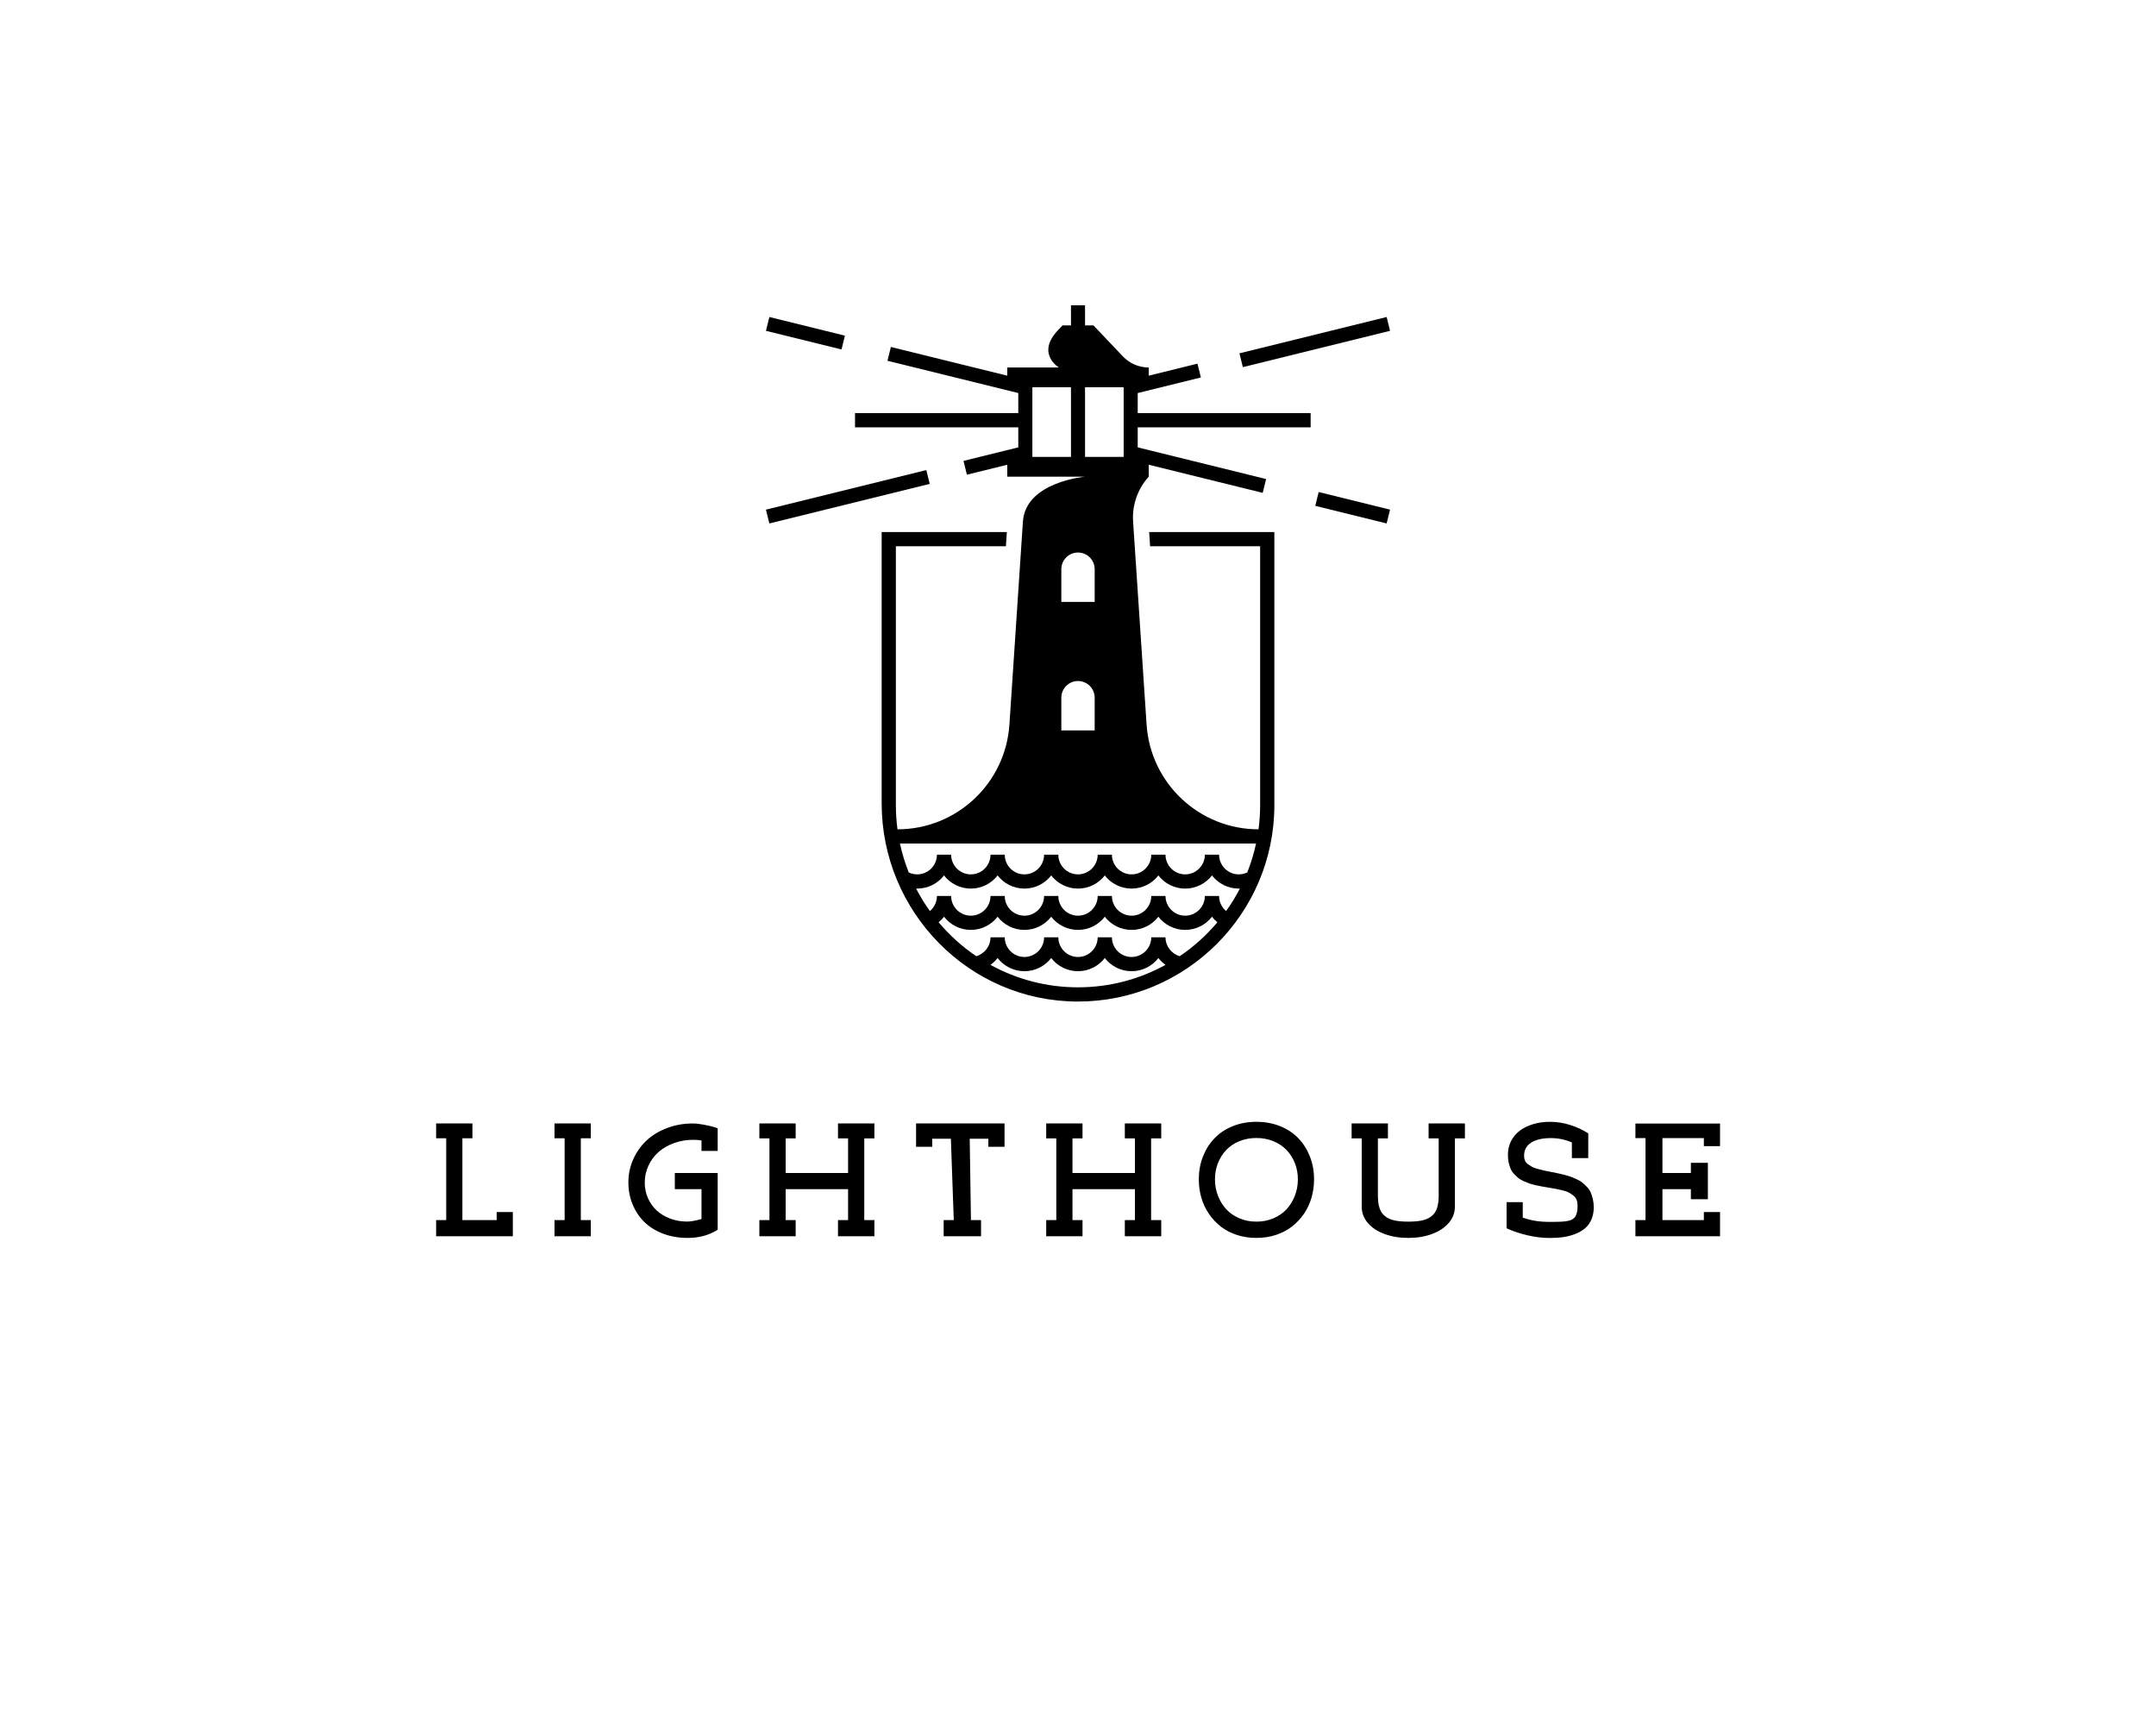<?xml version="1.0" encoding="UTF-8" standalone="no" ?>
<!DOCTYPE svg PUBLIC "-//W3C//DTD SVG 1.1//EN" "http://www.w3.org/Graphics/SVG/1.1/DTD/svg11.dtd">
<svg xmlns="http://www.w3.org/2000/svg" xmlns:xlink="http://www.w3.org/1999/xlink" version="1.1" width="1280" height="1024" viewBox="0 0 1280 1024" xml:space="preserve">
<desc>Created with Fabric.js 5.3.0</desc>
<defs>
</defs>
<g transform="matrix(1 0 0 1 640 512)" id="background-logo"  >
<rect style="stroke: none; stroke-width: 0; stroke-dasharray: none; stroke-linecap: butt; stroke-dashoffset: 0; stroke-linejoin: miter; stroke-miterlimit: 4; fill: rgb(255,255,255); fill-opacity: 0; fill-rule: nonzero; opacity: 1;"  paint-order="stroke"  x="-640" y="-512" rx="0" ry="0" width="1280" height="1024" />
</g>
<g transform="matrix(1.921 0 0 1.921 640 387.877)" id="logo-logo"  >
<g style=""  paint-order="stroke"   >
		<g transform="matrix(1.49 0 0 1.49 1.492 0)"  >
<path style="stroke: none; stroke-width: 1; stroke-dasharray: none; stroke-linecap: butt; stroke-dashoffset: 0; stroke-linejoin: miter; stroke-miterlimit: 4; fill: rgb(0,0,0); fill-rule: nonzero; opacity: 1;"  paint-order="stroke"  transform=" translate(-251.001, -250)" d="M 262.385 196.002 L 275.485 192.771 L 274.779 189.907 L 264.671 192.4 L 264.671 190.703 C 263.656 190.703 262.665 190.494 261.754 190.103 C 260.842 189.71 260.008 189.135 259.31 188.4 L 253.21 181.977 L 251.459 181.977 L 251.459 177.798 L 248.542 177.798 L 248.542 181.977 L 246.79 181.977 C 246.79 181.977 245.802 183.017 245.758 183.066 C 241.299 187.854 246.031 190.703 246.031 190.703 L 235.329 190.703 L 235.329 192.4 L 211.188 186.446 L 210.482 189.309 L 237.615 196.002 L 237.615 200.161 L 203.75 200.161 L 203.75 203.11 L 237.615 203.11 L 237.615 207.269 L 226.249 210.073 L 226.956 212.936 L 235.329 210.871 L 235.329 213.347 L 251.458 213.347 C 251.458 213.347 239.122 214.428 238.574 222.657 C 238.569 222.731 238.564 222.805 238.559 222.874 L 235.775 264.755 C 234.963 276.981 224.809 286.483 212.556 286.483 L 212.556 286.483 C 212.338 284.843 212.223 283.172 212.223 281.473 L 212.223 227.782 L 235.044 227.782 L 235.241 224.832 L 209.274 224.832 L 209.274 281.082 C 209.274 303.594 227.374 322.14 249.887 322.202 C 272.396 322.264 290.727 303.969 290.727 281.473 L 290.727 224.832 L 264.759 224.832 L 264.956 227.782 L 287.777 227.782 L 287.777 281.473 C 287.777 283.172 287.663 284.843 287.444 286.483 L 287.444 286.483 C 275.191 286.483 265.038 276.981 264.225 264.755 L 261.427 222.657 C 261.201 219.243 262.37 215.881 264.671 213.347 L 264.671 210.871 L 288.312 216.702 L 289.018 213.838 L 262.385 207.269 L 262.385 203.11 L 298.253 203.11 L 298.253 200.161 L 262.385 200.161 L 262.385 196.002 z M 279.263 300.31 L 276.314 300.31 C 276.314 300.311 276.314 300.311 276.314 300.311 L 276.314 300.311 C 276.314 302.562 274.482 304.394 272.231 304.394 C 269.979 304.394 268.148 302.562 268.148 300.311 L 265.198 300.311 C 265.198 302.562 263.367 304.394 261.115 304.394 C 258.864 304.394 257.033 302.562 257.033 300.311 L 254.083 300.311 C 254.083 302.562 252.252 304.394 250 304.394 C 247.749 304.394 245.917 302.562 245.917 300.311 L 242.968 300.311 C 242.968 302.562 241.136 304.394 238.885 304.394 C 236.633 304.394 234.802 302.562 234.802 300.311 L 231.852 300.311 C 231.852 302.562 230.021 304.394 227.769 304.394 C 225.518 304.394 223.687 302.562 223.687 300.311 L 223.686 300.311 C 223.686 300.311 223.686 300.311 223.686 300.31 L 220.737 300.31 C 220.737 301.538 220.189 302.675 219.28 303.436 C 218.219 301.956 217.262 300.397 216.42 298.768 C 216.498 298.771 216.576 298.777 216.655 298.777 C 218.913 298.777 220.924 297.705 222.212 296.046 C 223.499 297.706 225.511 298.777 227.769 298.777 C 230.028 298.777 232.04 297.706 233.327 296.046 C 234.615 297.706 236.626 298.777 238.885 298.777 C 241.143 298.777 243.155 297.706 244.442 296.046 C 245.73 297.706 247.742 298.777 250 298.777 C 252.259 298.777 254.27 297.706 255.558 296.047 C 256.845 297.706 258.857 298.777 261.115 298.777 C 263.374 298.777 265.386 297.706 266.673 296.046 C 267.961 297.706 269.972 298.777 272.231 298.777 C 274.489 298.777 276.501 297.706 277.789 296.046 C 279.076 297.706 281.088 298.777 283.346 298.777 C 283.424 298.777 283.502 298.771 283.58 298.768 C 282.738 300.397 281.781 301.956 280.72 303.436 C 279.812 302.675 279.263 301.538 279.263 300.31 z M 231.848 314.597 C 232.406 314.195 232.904 313.716 233.323 313.174 C 234.611 314.836 236.624 315.909 238.885 315.909 C 241.143 315.909 243.155 314.838 244.442 313.178 C 245.73 314.838 247.742 315.909 250 315.909 C 252.259 315.909 254.27 314.838 255.558 313.178 C 256.845 314.838 258.857 315.909 261.115 315.909 C 263.376 315.909 265.39 314.836 266.677 313.174 C 267.096 313.716 267.594 314.195 268.153 314.597 C 262.762 317.563 256.575 319.253 250 319.253 C 243.425 319.253 237.238 317.563 231.848 314.597 z M 271.1 312.797 C 269.385 312.302 268.149 310.709 268.149 308.878 L 268.148 308.878 C 268.148 308.878 268.148 308.877 268.148 308.877 L 265.198 308.877 C 265.198 311.128 263.367 312.96 261.115 312.96 C 258.864 312.96 257.033 311.128 257.033 308.877 L 254.083 308.877 C 254.083 311.128 252.252 312.96 250 312.96 C 247.749 312.96 245.917 311.128 245.917 308.877 L 242.968 308.877 C 242.968 311.128 241.136 312.96 238.885 312.96 C 236.633 312.96 234.802 311.128 234.802 308.877 L 231.852 308.877 C 231.852 308.877 231.852 308.878 231.852 308.878 L 231.851 308.878 C 231.851 310.709 230.615 312.302 228.9 312.797 C 225.981 310.824 223.353 308.452 221.09 305.763 C 221.509 305.422 221.887 305.038 222.214 304.615 C 223.502 306.273 225.512 307.343 227.769 307.343 C 230.028 307.343 232.04 306.272 233.327 304.612 C 234.615 306.272 236.626 307.343 238.885 307.343 C 241.143 307.343 243.155 306.272 244.442 304.612 C 245.73 306.272 247.742 307.343 250 307.343 C 252.259 307.343 254.27 306.272 255.558 304.612 C 256.845 306.272 258.857 307.343 261.115 307.343 C 263.374 307.343 265.386 306.272 266.673 304.612 C 267.961 306.272 269.972 307.343 272.231 307.343 C 274.488 307.343 276.499 306.273 277.786 304.615 C 278.113 305.038 278.491 305.422 278.91 305.763 C 276.648 308.452 274.02 310.824 271.1 312.797 z M 285.105 295.428 C 284.56 295.689 283.96 295.827 283.346 295.827 C 281.094 295.827 279.263 293.996 279.263 291.745 L 276.314 291.745 C 276.314 291.745 276.314 291.745 276.314 291.745 C 276.314 293.996 274.482 295.828 272.231 295.828 C 269.979 295.828 268.148 293.996 268.148 291.745 L 265.198 291.745 C 265.198 293.996 263.367 295.828 261.115 295.828 C 258.864 295.828 257.033 293.996 257.033 291.745 L 254.083 291.745 C 254.083 293.996 252.252 295.828 250 295.828 C 247.749 295.828 245.917 293.996 245.917 291.745 L 242.968 291.745 C 242.968 293.996 241.136 295.828 238.885 295.828 C 236.633 295.828 234.802 293.996 234.802 291.745 L 231.852 291.745 C 231.852 293.996 230.021 295.828 227.769 295.828 C 225.518 295.828 223.687 293.996 223.687 291.745 L 223.686 291.745 C 223.686 291.745 223.686 291.745 223.686 291.745 L 220.737 291.745 C 220.737 293.996 218.906 295.827 216.655 295.827 C 216.04 295.827 215.44 295.689 214.895 295.428 C 214.127 293.502 213.514 291.498 213.069 289.432 L 286.931 289.432 C 286.486 291.498 285.874 293.502 285.105 295.428 z M 259.468 194.8 L 259.468 209.247 L 251.459 209.247 L 251.459 194.8 L 259.468 194.8 z M 240.533 194.8 L 248.542 194.8 L 248.542 209.247 L 240.533 209.247 L 240.533 194.8 z M 246.542 232.539 C 246.542 230.627 248.09 229.078 250 229.078 C 250.954 229.078 251.819 229.464 252.446 230.093 C 253.07 230.718 253.458 231.583 253.458 232.539 L 253.458 239.32 L 246.542 239.32 L 246.542 232.539 z M 246.542 259.19 C 246.542 257.275 248.09 255.727 250 255.727 C 250.954 255.727 251.819 256.113 252.446 256.742 C 253.07 257.366 253.458 258.234 253.458 259.19 L 253.458 265.969 L 246.542 265.969 L 246.542 259.19 z" stroke-linecap="round" />
</g>
		<g transform="matrix(1.447 -0.357 0.357 1.447 73.171 -96.209)"  >
<rect style="stroke: none; stroke-width: 0; stroke-dasharray: none; stroke-linecap: butt; stroke-dashoffset: 0; stroke-linejoin: miter; stroke-miterlimit: 4; fill: rgb(0,0,0); fill-rule: nonzero; opacity: 1;"  paint-order="stroke"  x="-15.72" y="-1.475" rx="0" ry="0" width="31.439" height="2.949" />
</g>
		<g transform="matrix(0.357 -1.447 1.447 0.357 84.884 -45.014)"  >
<rect style="stroke: none; stroke-width: 0; stroke-dasharray: none; stroke-linecap: butt; stroke-dashoffset: 0; stroke-linejoin: miter; stroke-miterlimit: 4; fill: rgb(0,0,0); fill-rule: nonzero; opacity: 1;"  paint-order="stroke"  x="-1.475" y="-7.622" rx="0" ry="0" width="2.949" height="15.244" />
</g>
		<g transform="matrix(0.357 -1.447 1.447 0.357 -84.235 -98.938)"  >
<rect style="stroke: none; stroke-width: 0; stroke-dasharray: none; stroke-linecap: butt; stroke-dashoffset: 0; stroke-linejoin: miter; stroke-miterlimit: 4; fill: rgb(0,0,0); fill-rule: nonzero; opacity: 1;"  paint-order="stroke"  x="-1.475" y="-8.071" rx="0" ry="0" width="2.949" height="16.141" />
</g>
		<g transform="matrix(1.447 -0.357 0.357 1.447 -71.136 -48.405)"  >
<rect style="stroke: none; stroke-width: 0; stroke-dasharray: none; stroke-linecap: butt; stroke-dashoffset: 0; stroke-linejoin: miter; stroke-miterlimit: 4; fill: rgb(0,0,0); fill-rule: nonzero; opacity: 1;"  paint-order="stroke"  x="-17.126" y="-1.475" rx="0" ry="0" width="34.253" height="2.949" />
</g>
</g>
</g>
<g transform="matrix(1.921 0 0 1.921 640.046 700.414)" id="text-logo"  >
<g style=""  paint-order="stroke"   >
		<g transform="matrix(1 0 0 1 0 0)" id="text-logo-path-0"  >
<path style="stroke: none; stroke-width: 0; stroke-dasharray: none; stroke-linecap: butt; stroke-dashoffset: 0; stroke-linejoin: miter; stroke-miterlimit: 4; fill: rgb(0,0,0); fill-rule: nonzero; opacity: 1;"  paint-order="stroke"  transform=" translate(-200.94, 17.42)" d="M 10.66 -30.29 L 10.66 -5 L 21.25 -5 L 21.25 -7.49 L 26.25 -7.49 L 26.25 0 L 2.54 0 L 2.54 -5 L 5.66 -5 L 5.66 -30.29 L 2.54 -30.29 L 2.54 -34.86 L 13.76 -34.86 L 13.76 -30.29 L 10.66 -30.29 Z M 39.13 -5 L 42.26 -5 L 42.26 -30.29 L 39.13 -30.29 L 39.13 -34.86 L 50.35 -34.86 L 50.35 -30.29 L 47.26 -30.29 L 47.26 -5 L 50.35 -5 L 50.35 0 L 39.13 0 L 39.13 -5 Z M 82.02 -29.81 L 82.02 -29.81 Q 78.85 -29.81 76.06 -28.79 Q 73.26 -27.78 71.28 -26.03 Q 69.3 -24.27 68.16 -21.82 Q 67.02 -19.37 67.02 -16.58 L 67.02 -16.58 Q 67.02 -14.04 67.99 -11.82 Q 68.97 -9.6 70.68 -8 Q 72.4 -6.4 74.85 -5.47 Q 77.3 -4.54 80.17 -4.54 L 80.17 -4.54 Q 81.72 -4.54 84.56 -5.33 L 84.56 -5.33 L 84.56 -14.55 L 76.31 -14.55 L 76.31 -19.55 L 89.56 -19.55 L 89.56 -2.01 L 89.26 -1.83 Q 85.4 0.51 80.27 0.51 L 80.27 0.51 Q 76.16 0.51 72.7 -0.8 Q 69.25 -2.11 66.91 -4.39 Q 64.58 -6.68 63.27 -9.84 Q 61.96 -13 61.96 -16.68 L 61.96 -16.68 Q 61.96 -20.44 63.46 -23.79 Q 64.96 -27.14 67.56 -29.58 Q 70.16 -32.02 73.9 -33.44 Q 77.63 -34.86 81.92 -34.86 L 81.92 -34.86 Q 83.29 -34.86 85.2 -34.49 Q 87.1 -34.13 87.89 -33.9 Q 88.67 -33.67 89.13 -33.52 L 89.13 -33.52 L 89.56 -33.36 L 89.56 -26.38 L 84.56 -26.38 L 84.56 -29.61 Q 83.34 -29.81 82.02 -29.81 Z M 126.74 -34.86 L 137.99 -34.86 L 137.99 -30.24 L 134.86 -30.24 L 134.86 -5 L 137.99 -5 L 137.99 0 L 126.74 0 L 126.74 -5 L 129.86 -5 L 129.86 -14.55 L 110.57 -14.55 L 110.57 -5 L 113.66 -5 L 113.66 0 L 102.44 0 L 102.44 -5 L 105.56 -5 L 105.56 -30.24 L 102.44 -30.24 L 102.44 -34.86 L 113.66 -34.86 L 113.66 -30.24 L 110.57 -30.24 L 110.57 -19.55 L 129.86 -19.55 L 129.86 -30.24 L 126.74 -30.24 L 126.74 -34.86 Z M 155.87 -30.14 L 155.87 -27.65 L 150.87 -27.65 L 150.87 -34.86 L 178.21 -34.86 L 178.21 -27.65 L 173.21 -27.65 L 173.21 -30.14 L 167.45 -30.14 L 167.83 -5 L 170.95 -5 L 170.95 0 L 159.4 0 L 159.4 -5 L 162.52 -5 L 161.63 -30.14 L 155.87 -30.14 Z M 215.39 -34.86 L 226.64 -34.86 L 226.64 -30.24 L 223.51 -30.24 L 223.51 -5 L 226.64 -5 L 226.64 0 L 215.39 0 L 215.39 -5 L 218.51 -5 L 218.51 -14.55 L 199.21 -14.55 L 199.21 -5 L 202.31 -5 L 202.31 0 L 191.09 0 L 191.09 -5 L 194.21 -5 L 194.21 -30.24 L 191.09 -30.24 L 191.09 -34.86 L 202.31 -34.86 L 202.31 -30.24 L 199.21 -30.24 L 199.21 -19.55 L 218.51 -19.55 L 218.51 -30.24 L 215.39 -30.24 L 215.39 -34.86 Z M 250.79 -5.56 L 250.79 -5.56 Q 253.2 -4.52 256.04 -4.52 Q 258.89 -4.52 261.31 -5.55 Q 263.74 -6.58 265.38 -8.35 Q 267.01 -10.13 267.94 -12.53 Q 268.87 -14.93 268.87 -17.62 L 268.87 -17.62 Q 268.87 -20.26 267.94 -22.61 Q 267.01 -24.96 265.36 -26.67 Q 263.71 -28.39 261.3 -29.38 Q 258.89 -30.37 256.04 -30.37 L 256.04 -30.37 Q 253.2 -30.37 250.79 -29.38 Q 248.38 -28.39 246.74 -26.67 Q 245.1 -24.96 244.17 -22.62 Q 243.25 -20.29 243.25 -17.62 L 243.25 -17.62 Q 243.25 -14.9 244.17 -12.52 Q 245.1 -10.13 246.74 -8.35 Q 248.38 -6.58 250.79 -5.56 Z M 256.04 -35.37 L 256.04 -35.37 Q 260.08 -35.37 263.46 -33.99 Q 266.84 -32.6 269.09 -30.21 Q 271.35 -27.83 272.61 -24.58 Q 273.87 -21.33 273.87 -17.62 L 273.87 -17.62 Q 273.87 -14.65 273.08 -11.92 Q 272.29 -9.19 270.75 -6.94 Q 269.2 -4.7 267.06 -3.02 Q 264.93 -1.35 262.1 -0.42 Q 259.27 0.51 256.04 0.51 Q 252.82 0.51 249.99 -0.42 Q 247.16 -1.35 245.02 -3.02 Q 242.89 -4.7 241.36 -6.96 Q 239.82 -9.22 239.03 -11.93 Q 238.25 -14.65 238.25 -17.62 L 238.25 -17.62 Q 238.25 -21.3 239.5 -24.55 Q 240.76 -27.8 243.02 -30.2 Q 245.28 -32.6 248.66 -33.99 Q 252.03 -35.37 256.04 -35.37 Z M 293.6 -30.24 L 293.6 -12.59 Q 293.6 -10.23 294.12 -8.68 Q 294.64 -7.13 295.81 -6.21 Q 296.98 -5.28 298.69 -4.9 Q 300.41 -4.52 303 -4.52 Q 305.59 -4.52 307.3 -4.9 Q 309.01 -5.28 310.18 -6.21 Q 311.35 -7.13 311.87 -8.68 Q 312.39 -10.23 312.39 -12.59 L 312.39 -12.59 L 312.39 -30.24 L 309.27 -30.24 L 309.27 -34.86 L 320.49 -34.86 L 320.49 -30.24 L 317.39 -30.24 L 317.39 -9.12 Q 317.39 -6.32 315.49 -4.11 Q 313.58 -1.9 310.31 -0.7 Q 307.03 0.51 303 0.51 L 303 0.51 Q 298.93 0.51 295.66 -0.7 Q 292.38 -1.9 290.49 -4.11 Q 288.6 -6.32 288.6 -9.12 L 288.6 -9.12 L 288.6 -30.24 L 285.48 -30.24 L 285.48 -34.86 L 296.7 -34.86 L 296.7 -30.24 L 293.6 -30.24 Z M 346.93 -4.44 L 346.93 -4.44 Q 348.07 -4.44 348.77 -4.46 Q 349.47 -4.47 350.3 -4.51 Q 351.14 -4.54 351.64 -4.62 Q 352.13 -4.7 352.7 -4.84 Q 353.28 -4.98 353.58 -5.17 Q 353.88 -5.36 354.23 -5.64 Q 354.57 -5.92 354.73 -6.28 Q 354.9 -6.65 355.05 -7.13 Q 355.2 -7.62 355.26 -8.2 Q 355.31 -8.79 355.31 -9.55 L 355.31 -9.55 Q 355.31 -10.51 355.01 -11.27 Q 354.72 -12.04 354.01 -12.58 Q 353.3 -13.13 352.65 -13.5 Q 352.01 -13.86 350.75 -14.17 Q 349.49 -14.47 348.72 -14.63 Q 347.94 -14.78 346.39 -15.03 L 346.39 -15.03 Q 345.07 -15.26 344.38 -15.37 Q 343.68 -15.49 342.42 -15.77 Q 341.16 -16.05 340.47 -16.3 Q 339.77 -16.55 338.71 -17.01 Q 337.66 -17.47 337.06 -17.95 Q 336.47 -18.43 335.76 -19.17 Q 335.04 -19.91 334.66 -20.76 Q 334.28 -21.61 334.03 -22.72 Q 333.78 -23.84 333.78 -25.16 L 333.78 -25.16 Q 333.78 -27.52 334.78 -29.47 Q 335.78 -31.41 337.53 -32.69 Q 339.28 -33.97 341.65 -34.67 Q 344.01 -35.37 346.75 -35.37 L 346.75 -35.37 Q 349.97 -35.37 353.02 -34.39 Q 356.07 -33.41 358.3 -31.99 L 358.3 -31.99 L 358.61 -31.81 L 358.61 -24.15 L 353.55 -24.15 L 353.55 -29 Q 350.43 -30.34 347.03 -30.34 L 347.03 -30.34 Q 343.22 -30.34 341 -28.96 Q 338.78 -27.57 338.78 -24.86 L 338.78 -24.86 Q 338.78 -24.04 339.04 -23.4 Q 339.31 -22.75 339.98 -22.27 Q 340.66 -21.79 341.24 -21.46 Q 341.82 -21.13 343 -20.81 Q 344.19 -20.49 344.92 -20.33 Q 345.66 -20.16 347.11 -19.88 L 347.11 -19.88 Q 348.48 -19.63 349.19 -19.47 Q 349.9 -19.32 351.21 -18.99 Q 352.51 -18.66 353.25 -18.38 Q 353.99 -18.1 355.09 -17.6 Q 356.19 -17.09 356.83 -16.55 Q 357.46 -16.02 358.21 -15.25 Q 358.96 -14.47 359.36 -13.57 Q 359.75 -12.67 360.03 -11.49 Q 360.31 -10.31 360.31 -8.96 L 360.31 -8.96 Q 360.31 -6.88 359.62 -5.26 Q 358.94 -3.63 357.73 -2.56 Q 356.53 -1.5 354.79 -0.79 Q 353.05 -0.08 351.08 0.23 Q 349.11 0.53 346.78 0.53 L 346.78 0.53 Q 343.37 0.53 339.83 -0.3 Q 336.29 -1.14 333.72 -2.31 L 333.72 -2.31 L 333.37 -2.49 L 333.37 -10.54 L 338.37 -10.54 L 338.37 -5.76 Q 340.35 -5.08 342.28 -4.76 Q 344.21 -4.44 346.93 -4.44 Z M 381.54 -30.34 L 381.54 -19.55 L 390.33 -19.55 L 390.33 -22.7 L 395.58 -22.7 L 395.58 -11.45 L 390.33 -11.45 L 390.33 -14.55 L 381.54 -14.55 L 381.54 -5 L 394.34 -5 L 394.34 -7.49 L 399.34 -7.49 L 399.34 0 L 373.19 0 L 373.19 -5 L 376.31 -5 L 376.31 -30.34 L 373.19 -30.34 L 373.19 -34.84 L 399.34 -34.84 L 399.34 -27.85 L 394.34 -27.85 L 394.34 -30.34 L 381.54 -30.34 Z" stroke-linecap="round" />
</g>
</g>
</g>
</svg>